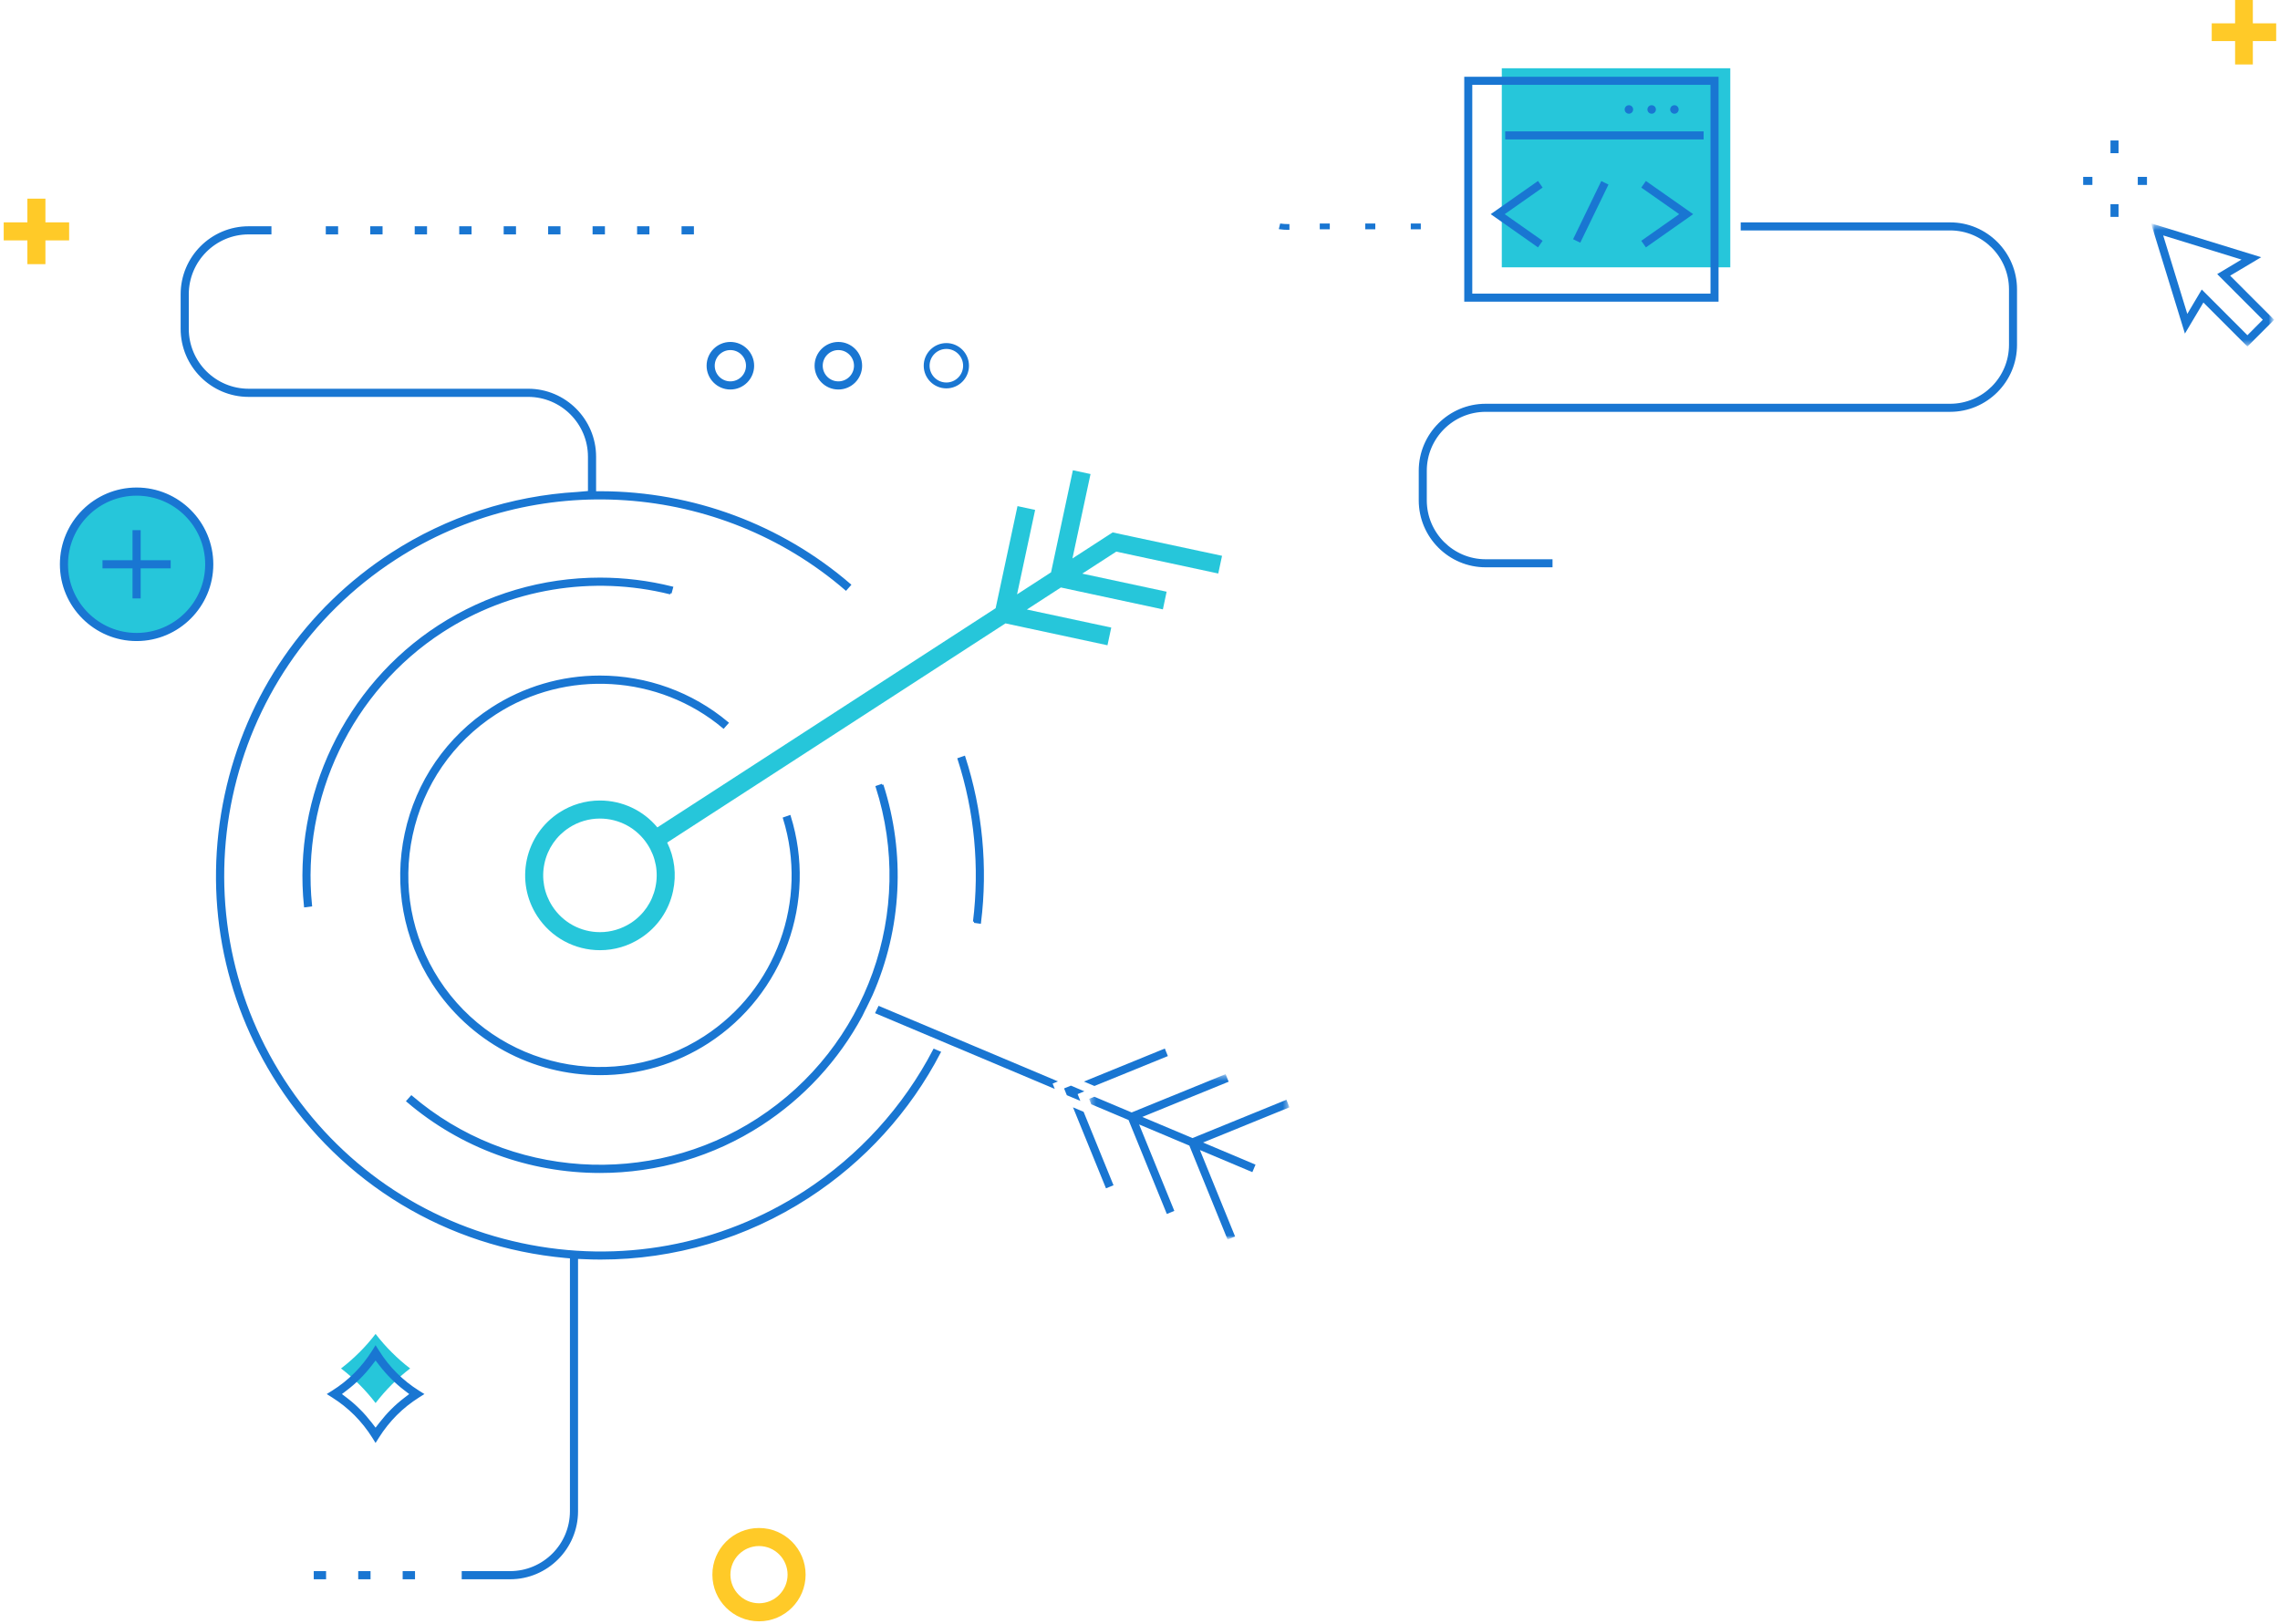 <svg width="501px" height="357px" viewBox="0 0 501 357" version="1.1" xmlns="http://www.w3.org/2000/svg" xmlns:xlink="http://www.w3.org/1999/xlink">
  <!-- Generator: sketchtool 40 (33762) - http://www.bohemiancoding.com/sketch -->
  <title>4126B253-0443-442F-BE62-9630F035CAB4</title>
  <desc>Created with sketchtool.</desc>
  <defs>
    <polygon id="path-1" points="43.65 36.058 43.65 0.348 0.256 0.348 0.256 36.058 43.65 36.058"></polygon>
    <polygon id="path-3" points="26.373 26.688 26.373 0.332 0.032 0.332 0.032 26.688 26.373 26.688"></polygon>
  </defs>
  <g id="Desktop" stroke="none" stroke-width="1" fill="none" fill-rule="evenodd">
    <g id="ABOUT" transform="translate(-969, -1185)">
      <g id="Group" transform="translate(553, 681)">
        <g id="Page-1" transform="translate(416, 504)">
          <g id="illustration">
            <g id="Group-5" transform="translate(0, 43)">
              <path d="M173.061,303.068 C173.061,299.598 170.246,296.78 166.779,296.78 C163.321,296.78 160.497,299.598 160.497,303.068 C160.497,306.529 163.321,309.356 166.779,309.356 C170.246,309.356 173.061,306.529 173.061,303.068 L173.061,303.068 Z M166.779,292.814 C172.436,292.814 177.022,297.405 177.022,303.068 C177.022,308.722 172.436,313.322 166.779,313.322 C161.131,313.322 156.536,308.722 156.536,303.068 C156.536,297.405 161.131,292.814 166.779,292.814 L166.779,292.814 Z" id="Fill-1" fill="#FFCA28"></path>
              <path d="M86.077,254.199 C87.34,255.463 88.683,256.659 90.124,257.749 C88.683,258.852 87.34,260.036 86.077,261.3 C84.815,262.563 83.632,263.926 82.53,265.35 C81.429,263.926 80.246,262.563 78.984,261.3 C77.717,260.036 76.374,258.852 74.937,257.749 C76.374,256.659 77.717,255.463 78.984,254.199 C80.246,252.948 81.429,251.591 82.53,250.162 C83.632,251.591 84.815,252.948 86.077,254.199" id="Fill-3" fill="#26C6DA"></path>
              <path d="M30.016,64.573 C21.231,64.573 14.084,71.728 14.084,80.521 C14.084,89.315 21.231,96.469 30.016,96.469 C38.8,96.469 45.948,89.315 45.948,80.521 C45.948,71.728 38.8,64.573 30.016,64.573" id="Fill-7" fill="#26C6DA"></path>
              <polygon id="Fill-9" fill="#FFCA28" points="9.98 5.867 9.98 0.66 6.018 0.66 6.018 5.867 0.816 5.867 0.816 9.833 6.018 9.833 6.018 15.054 9.98 15.054 9.98 9.833 15.191 9.833 15.191 5.867"></polygon>
              <path d="M145.041,143.185 L142.881,139.853 L145.041,143.185 L146.102,142.502 L145.041,143.185 Z M144.019,151.992 C143.327,155.248 141.405,158.043 138.612,159.856 C136.577,161.165 134.239,161.862 131.844,161.862 C127.592,161.862 123.679,159.727 121.368,156.159 C119.557,153.363 118.941,150.027 119.637,146.767 C120.338,143.502 122.26,140.715 125.058,138.902 C127.079,137.589 129.417,136.897 131.812,136.897 C136.073,136.897 139.986,139.027 142.297,142.6 C144.108,145.396 144.724,148.727 144.019,151.992 L144.019,151.992 Z M267.695,83.042 L268.529,79.152 L249.978,75.187 L247.243,74.602 L244.491,74.012 L243.121,74.896 L235.652,79.738 L239.628,61.182 L235.751,60.346 L230.955,82.783 L223.486,87.624 L227.457,69.064 L223.584,68.233 L218.779,90.666 L163.944,126.206 L144.447,138.84 C144.626,139.054 144.777,139.291 144.942,139.514 C144.777,139.291 144.626,139.054 144.447,138.84 C141.347,135.111 136.756,132.931 131.812,132.931 C128.654,132.931 125.571,133.842 122.907,135.566 C119.218,137.96 116.684,141.64 115.76,145.932 C114.85,150.228 115.653,154.631 118.04,158.32 C121.083,163.023 126.245,165.827 131.844,165.827 C135.016,165.827 138.094,164.916 140.762,163.179 C144.447,160.799 146.981,157.119 147.896,152.827 C148.677,149.174 148.222,145.467 146.607,142.171 L166.335,129.39 L220.939,94.002 L243.353,98.812 L244.183,94.922 L225.645,90.956 L233.114,86.115 L255.528,90.925 L256.349,87.039 L237.812,83.069 L245.285,78.233 L267.695,83.042 Z" id="Fill-11" fill="#26C6DA"></path>
              <polygon id="Fill-18" stroke="#1976D2" stroke-width="0.5" fill="#1976D2" points="236.236 200.827 243.164 217.842 244.355 217.355 237.913 201.532"></polygon>
              <polygon id="Fill-20" stroke="#1976D2" fill="#1976D2" points="236.14 197.181 236.978 196.837 235.314 196.136 234.467 196.48 234.806 197.319 235.372 197.556 236.479 198.02"></polygon>
              <path d="M214.046,159.569 L215.317,159.748 C216.834,147.56 215.643,135.024 211.873,123.386 L210.659,123.806 C214.362,135.234 215.531,147.565 214.046,159.569" id="Fill-22" stroke="#1976D2" stroke-width="0.5" fill="#1976D2"></path>
              <path d="M207.95,33.686 C209.98,33.686 211.631,35.338 211.631,37.375 C211.631,39.411 209.98,41.063 207.95,41.063 C205.916,41.063 204.265,39.411 204.265,37.375 C204.265,35.338 205.916,33.686 207.95,33.686 M207.95,42.354 C210.69,42.354 212.921,40.121 212.921,37.375 C212.921,34.633 210.69,32.4 207.95,32.4 C205.207,32.4 202.976,34.633 202.976,37.375 C202.976,40.121 205.207,42.354 207.95,42.354" id="Fill-24" fill="#1976D2"></path>
              <g id="Group-28" transform="translate(239.372, 193.049)">
                <mask id="mask-2" fill="white">
                  <use xlink:href="#path-1"></use>
                </mask>
                <g id="Clip-27"></g>
                <polygon id="Fill-26" stroke="#1976D2" stroke-width="0.5" fill="#1976D2" mask="url(#mask-2)" points="43.652 7.172 43.166 5.98 22.657 14.34 10.976 9.419 30.286 1.545 29.799 0.348 9.29 8.709 1.099 5.256 0.256 5.596 0.604 6.449 8.804 9.91 17.16 30.422 18.347 29.94 10.477 10.611 22.166 15.533 30.513 36.058 31.7 35.571 23.839 16.238 35.684 21.227 36.184 20.043 24.33 15.041"></polygon>
              </g>
              <polygon id="Fill-29" stroke="#1976D2" stroke-width="0.5" fill="#1976D2" points="256.299 188.96 255.817 187.768 238.828 194.699 240.487 195.4"></polygon>
              <path d="M231.316,195.85 L230.977,195.01 L231.696,194.716 L231.696,194.711 L231.825,194.658 L193.18,178.375 C192.993,178.772 192.805,179.161 192.618,179.54 L209.852,186.802 L230.843,195.649 L230.843,195.649 L231.316,195.85 Z" id="Fill-31" stroke="#1976D2" stroke-width="0.5" fill="#1976D2"></path>
              <polygon id="Fill-33" fill="#1976D2" points="231.055 195.734 230.843 195.649 230.843 195.649"></polygon>
              <path d="M193.873,129.503 L192.664,129.918 C201.449,157.343 190.773,187.31 166.525,203.021 C142.928,218.326 111.743,216.245 90.408,198.028 L89.551,198.993 C101.29,209.023 116.275,214.539 131.855,214.539 C144.467,214.539 156.696,210.93 167.221,204.111 C176.465,198.117 184.08,189.86 189.251,180.218 L189.385,179.945 L189.381,179.945 L189.434,179.843 L190.121,178.432 L190.139,178.44 C190.304,178.119 190.465,177.784 190.625,177.445 L190.621,177.445 L191.241,176.154 L191.37,175.864 L191.379,175.864 L191.522,175.564 C197.911,161.019 198.75,144.682 193.873,129.503" id="Fill-35" stroke="#1976D2" stroke-width="0.5" fill="#1976D2"></path>
              <path d="M187.904,37.375 C187.904,39.412 186.254,41.064 184.219,41.064 C182.185,41.064 180.534,39.412 180.534,37.375 C180.534,35.339 182.185,33.687 184.219,33.687 C186.254,33.687 187.904,35.339 187.904,37.375 M179.245,37.375 C179.245,40.122 181.475,42.355 184.219,42.355 C186.959,42.355 189.189,40.122 189.189,37.375 C189.189,34.633 186.959,32.4 184.219,32.4 C181.475,32.4 179.245,34.633 179.245,37.375" id="Fill-37" stroke="#1976D2" stroke-width="0.5" fill="#1976D2"></path>
              <path d="M131.901,193.042 C140.307,193.042 148.48,190.621 155.538,186.053 C172.001,175.379 179.322,155.064 173.513,136.414 L172.295,136.838 C177.912,154.925 170.805,174.62 154.846,184.958 C135.256,197.655 108.974,192.037 96.281,172.418 C90.133,162.897 88.054,151.562 90.428,140.5 C92.788,129.442 99.319,119.957 108.822,113.798 C124.348,103.732 144.857,105.009 158.978,116.835 L159.834,115.871 C152.013,109.319 142.096,105.719 131.812,105.719 C123.375,105.719 115.18,108.136 108.117,112.709 C98.333,119.055 91.601,128.826 89.17,140.232 C86.729,151.643 88.871,163.325 95.206,173.115 C103.268,185.593 116.987,193.042 131.901,193.042" id="Fill-39" stroke="#1976D2" stroke-width="0.5" fill="#1976D2"></path>
              <path d="M164.173,37.375 C164.173,39.412 162.522,41.064 160.487,41.064 C158.453,41.064 156.802,39.412 156.802,37.375 C156.802,35.339 158.453,33.687 160.487,33.687 C162.522,33.687 164.173,35.339 164.173,37.375 M155.517,37.375 C155.517,40.122 157.748,42.355 160.487,42.355 C163.231,42.355 165.462,40.122 165.462,37.375 C165.462,34.633 163.231,32.4 160.487,32.4 C157.748,32.4 155.517,34.633 155.517,37.375" id="Fill-41" stroke="#1976D2" stroke-width="0.5" fill="#1976D2"></path>
              <polygon id="Fill-43" stroke="#1976D2" stroke-width="0.5" fill="#1976D2" points="150.013 8.267 152.226 8.267 152.226 6.977 150.013 6.977"></polygon>
              <path d="M147.316,87.382 L147.655,86.136 C142.493,84.85 137.184,84.193 131.857,84.193 C119.245,84.193 106.993,87.811 96.433,94.648 C76.022,107.881 64.543,131.947 67.041,156.144 L68.317,155.983 C65.886,132.273 77.138,108.689 97.143,95.738 C111.946,86.145 130.197,83.108 147.316,87.382" id="Fill-45" stroke="#1976D2" stroke-width="0.5" fill="#1976D2"></path>
              <polygon id="Fill-46" stroke="#1976D2" stroke-width="0.5" fill="#1976D2" points="140.243 8.267 142.451 8.267 142.451 6.977 140.243 6.977"></polygon>
              <polygon id="Fill-47" stroke="#1976D2" stroke-width="0.5" fill="#1976D2" points="130.463 8.267 132.676 8.267 132.676 6.977 130.463 6.977"></polygon>
              <polygon id="Fill-48" stroke="#1976D2" stroke-width="0.5" fill="#1976D2" points="120.697 8.267 122.906 8.267 122.906 6.977 120.697 6.977"></polygon>
              <polygon id="Fill-49" stroke="#1976D2" stroke-width="0.5" fill="#1976D2" points="110.927 8.267 113.135 8.267 113.135 6.977 110.927 6.977"></polygon>
              <polygon id="Fill-50" stroke="#1976D2" stroke-width="0.5" fill="#1976D2" points="101.161 8.267 103.369 8.267 103.369 6.977 101.161 6.977"></polygon>
              <path d="M88.938,264.444 C87.943,265.199 86.988,266.039 86.092,266.941 C85.248,267.781 84.405,268.745 83.584,269.799 L82.527,271.17 L81.47,269.795 C80.649,268.741 79.805,267.776 78.967,266.945 C78.074,266.043 77.12,265.204 76.12,264.444 L74.724,263.377 L76.116,262.31 C77.071,261.586 78.03,260.747 78.967,259.809 C79.823,258.96 80.666,258.005 81.474,256.96 L82.527,255.593 L83.589,256.964 C84.396,258.009 85.235,258.96 86.087,259.8 C87.024,260.742 87.983,261.582 88.938,262.305 L90.33,263.377 L88.938,264.444 Z M87.002,258.911 C85.543,257.451 84.218,255.789 83.076,253.972 L82.527,253.11 L81.987,253.972 C80.836,255.789 79.515,257.451 78.057,258.911 C76.571,260.398 74.911,261.72 73.136,262.832 L72.266,263.377 L73.136,263.926 C74.925,265.056 76.58,266.374 78.057,267.852 C79.551,269.353 80.872,271.014 81.987,272.791 L82.527,273.653 L83.076,272.787 C84.187,271.018 85.507,269.357 87.002,267.852 C88.478,266.374 90.138,265.052 91.923,263.926 L92.793,263.377 L91.923,262.832 C90.147,261.72 88.487,260.398 87.002,258.911 L87.002,258.911 Z" id="Fill-51" stroke="#1976D2" stroke-width="0.5" fill="#1976D2"></path>
              <polygon id="Fill-52" stroke="#1976D2" stroke-width="0.5" fill="#1976D2" points="91.377 8.267 93.585 8.267 93.585 6.977 91.377 6.977"></polygon>
              <polygon id="Fill-53" stroke="#1976D2" stroke-width="0.5" fill="#1976D2" points="88.731 303.832 90.944 303.832 90.944 302.541 88.731 302.541"></polygon>
              <polygon id="Fill-54" stroke="#1976D2" stroke-width="0.5" fill="#1976D2" points="81.606 8.267 83.814 8.267 83.814 6.977 81.606 6.977"></polygon>
              <polygon id="Fill-55" stroke="#1976D2" stroke-width="0.5" fill="#1976D2" points="78.965 303.832 81.173 303.832 81.173 302.541 78.965 302.541"></polygon>
              <path d="M205.262,187.778 C198.686,200.412 188.876,211.193 176.852,218.99 C158.31,231.008 136.159,235.068 114.49,230.427 C92.83,225.787 74.292,213.001 62.291,194.437 C37.472,156.061 48.47,104.618 86.816,79.765 C117.568,59.829 158.181,62.629 185.873,86.504 L186.734,85.535 C171.588,72.481 152.207,65.264 132.073,65.21 L130.734,65.21 L130.734,57.382 C130.734,49.276 124.145,42.684 116.052,42.684 L54.626,42.684 C47.243,42.684 41.233,36.669 41.233,29.273 L41.233,21.676 C41.233,14.281 47.243,8.265 54.626,8.265 L59.396,8.265 L59.396,6.979 L54.626,6.979 C46.529,6.979 39.944,13.571 39.944,21.676 L39.944,29.273 C39.944,37.379 46.529,43.975 54.626,43.975 L116.052,43.975 C123.435,43.975 129.445,49.986 129.445,57.382 L129.445,65.139 L126.884,65.367 C112.357,66.211 98.259,70.82 86.12,78.684 C67.288,90.889 54.319,109.736 49.607,131.762 C44.9,153.783 49.018,176.291 61.211,195.142 C75.319,216.958 98.299,230.843 124.269,233.223 L125.483,233.326 L125.483,289.132 C125.483,296.528 119.473,302.539 112.085,302.539 L101.704,302.539 L101.704,303.83 L112.085,303.83 C120.183,303.83 126.768,297.238 126.768,289.132 L126.768,233.42 L128.169,233.478 C129.431,233.54 130.694,233.571 131.961,233.571 C148.16,233.571 163.918,228.9 177.544,220.071 C189.786,212.139 199.766,201.162 206.458,188.278 L206.066,188.117 L205.262,187.778 Z" id="Fill-56" stroke="#1976D2" stroke-width="0.5" fill="#1976D2"></path>
              <polygon id="Fill-57" stroke="#1976D2" stroke-width="0.5" fill="#1976D2" points="71.836 8.267 74.048 8.267 74.048 6.977 71.836 6.977"></polygon>
              <polygon id="Fill-58" stroke="#1976D2" stroke-width="0.5" fill="#1976D2" points="69.194 303.832 71.403 303.832 71.403 302.541 69.194 302.541"></polygon>
              <path d="M30.016,65.685 C38.466,65.685 45.336,72.562 45.336,81.021 C45.336,89.475 38.466,96.352 30.016,96.352 C21.566,96.352 14.695,89.475 14.695,81.021 C14.695,72.562 21.566,65.685 30.016,65.685 M30.016,97.638 C39.171,97.638 46.621,90.18 46.621,81.021 C46.621,71.852 39.171,64.394 30.016,64.394 C20.861,64.394 13.41,71.852 13.41,81.021 C13.41,90.18 20.861,97.638 30.016,97.638" id="Fill-60" stroke="#1976D2" stroke-width="0.5" fill="#1976D2"></path>
              <polygon id="Fill-61" stroke="#1976D2" stroke-width="0.5" fill="#1976D2" points="29.371 88.267 30.66 88.267 30.66 81.662 37.259 81.662 37.259 80.371 30.66 80.371 30.66 73.766 29.371 73.766 29.371 80.371 22.773 80.371 22.773 81.662 29.371 81.662"></polygon>
            </g>
            <polygon id="Fill-1" fill="#26C6DA" points="380.21 22.636 380.21 15 330 15 330 58.752 380.21 58.752 380.21 26.54"></polygon>
            <polygon id="Fill-2" fill="#FFCA28" points="495.032 5.126 495.032 0 491.133 0 491.133 5.126 486 5.126 486 9.03 491.133 9.03 491.133 14.169 495.032 14.169 495.032 9.03 500.161 9.03 500.161 5.126"></polygon>
            <g id="Group-7" transform="translate(473, 49.122)">
              <mask id="mask-4" fill="white">
                <use xlink:href="#path-3"></use>
              </mask>
              <g id="Clip-6"></g>
              <path d="M24.577,21.153 L20.841,24.903 L10.86,14.91 L7.558,20.48 L1.955,2.24 L20.151,7.85 L14.606,11.164 L24.577,21.153 Z M0.032,0.332 L7.181,23.58 L11.119,16.959 L20.841,26.688 L26.373,21.153 L16.643,11.415 L23.256,7.48 L0.032,0.332 Z" id="Fill-5" stroke="#1976D2" stroke-width="0.5" fill="#1976D2" mask="url(#mask-4)"></path>
            </g>
            <polygon id="Fill-10" stroke="#1976D2" stroke-width="0.5" fill="#1976D2" points="470 40.393 471.519 40.393 471.519 39.122 470 39.122"></polygon>
            <polygon id="Fill-12" stroke="#1976D2" stroke-width="0.5" fill="#1976D2" points="464 47.417 465.269 47.417 465.269 45.122 464 45.122"></polygon>
            <polygon id="Fill-13" stroke="#1976D2" stroke-width="0.5" fill="#1976D2" points="464 33.417 465.269 33.417 465.269 31.122 464 31.122"></polygon>
            <polygon id="Fill-14" stroke="#1976D2" stroke-width="0.5" fill="#1976D2" points="458 40.393 459.524 40.393 459.524 39.122 458 39.122"></polygon>
            <path d="M442.964,75.786 L442.964,63.591 C442.964,55.616 436.478,49.122 428.513,49.122 L382.747,49.122 L382.747,50.393 L428.513,50.393 C435.785,50.393 441.699,56.31 441.699,63.591 L441.699,75.786 C441.699,83.066 435.785,88.988 428.513,88.988 L326.455,88.988 C318.485,88.988 312,95.477 312,103.456 L312,109.959 C312,117.938 318.485,124.427 326.455,124.427 L340.897,124.427 L340.897,123.161 L326.455,123.161 C319.184,123.161 313.269,117.239 313.269,109.959 L313.269,103.456 C313.269,96.176 319.184,90.259 326.455,90.259 L428.513,90.259 C436.478,90.259 442.964,83.765 442.964,75.786" id="Fill-15" stroke="#1976D2" stroke-width="0.5" fill="#1976D2"></path>
            <path d="M323.265,64.783 L376.109,64.783 L376.109,18.397 L323.265,18.397 L323.265,64.783 Z M322,66.049 L377.378,66.049 L377.378,17.122 L322,17.122 L322,66.049 Z" id="Fill-16" stroke="#1976D2" stroke-width="0.5" fill="#1976D2"></path>
            <polygon id="Fill-17" stroke="#1976D2" stroke-width="0.5" fill="#1976D2" points="331 30.393 374.101 30.393 374.101 29.122 331 29.122"></polygon>
            <polygon id="Fill-18" stroke="#1976D2" stroke-width="0.5" fill="#1976D2" points="361.729 54.019 371.622 47.064 361.729 40.122 361 41.16 369.413 47.064 361 52.981"></polygon>
            <polygon id="Fill-26" stroke="#1976D2" stroke-width="0.5" fill="#1976D2" points="351.976 40.122 346 52.454 347.128 53.003 353.109 40.672"></polygon>
            <polygon id="Fill-27" stroke="#1976D2" stroke-width="0.5" fill="#1976D2" points="337.893 54.019 338.622 52.981 330.209 47.064 338.622 41.16 337.893 40.122 328 47.064"></polygon>
            <polygon id="Fill-28" fill="#1976D2" points="310 50.393 312.204 50.393 312.204 49.122 310 49.122"></polygon>
            <polygon id="Fill-29" fill="#1976D2" points="300 50.393 302.204 50.393 302.204 49.122 300 49.122"></polygon>
            <polygon id="Fill-30" fill="#1976D2" points="290 50.393 292.204 50.393 292.204 49.122 290 49.122"></polygon>
            <path d="M281.299,49.122 L281,50.358 C281.703,50.463 282.409,50.516 283.112,50.516 L283.336,50.516 L283.336,49.25 L283.112,49.25 C282.506,49.25 281.9,49.206 281.299,49.122" id="Fill-31" fill="#1976D2"></path>
            <path d="M357.931,24.991 C357.417,24.991 357,24.573 357,24.059 C357,23.54 357.417,23.122 357.931,23.122 C358.445,23.122 358.862,23.54 358.862,24.059 C358.862,24.573 358.445,24.991 357.931,24.991" id="Fill-35" fill="#1976D2"></path>
            <path d="M362.931,24.991 C362.417,24.991 362,24.573 362,24.059 C362,23.54 362.417,23.122 362.931,23.122 C363.445,23.122 363.862,23.54 363.862,24.059 C363.862,24.573 363.445,24.991 362.931,24.991" id="Fill-36" fill="#1976D2"></path>
            <path d="M367.931,24.991 C367.417,24.991 367,24.573 367,24.059 C367,23.54 367.417,23.122 367.931,23.122 C368.445,23.122 368.862,23.54 368.862,24.059 C368.862,24.573 368.445,24.991 367.931,24.991" id="Fill-37" fill="#1976D2"></path>
          </g>
        </g>
      </g>
    </g>
  </g>
</svg>